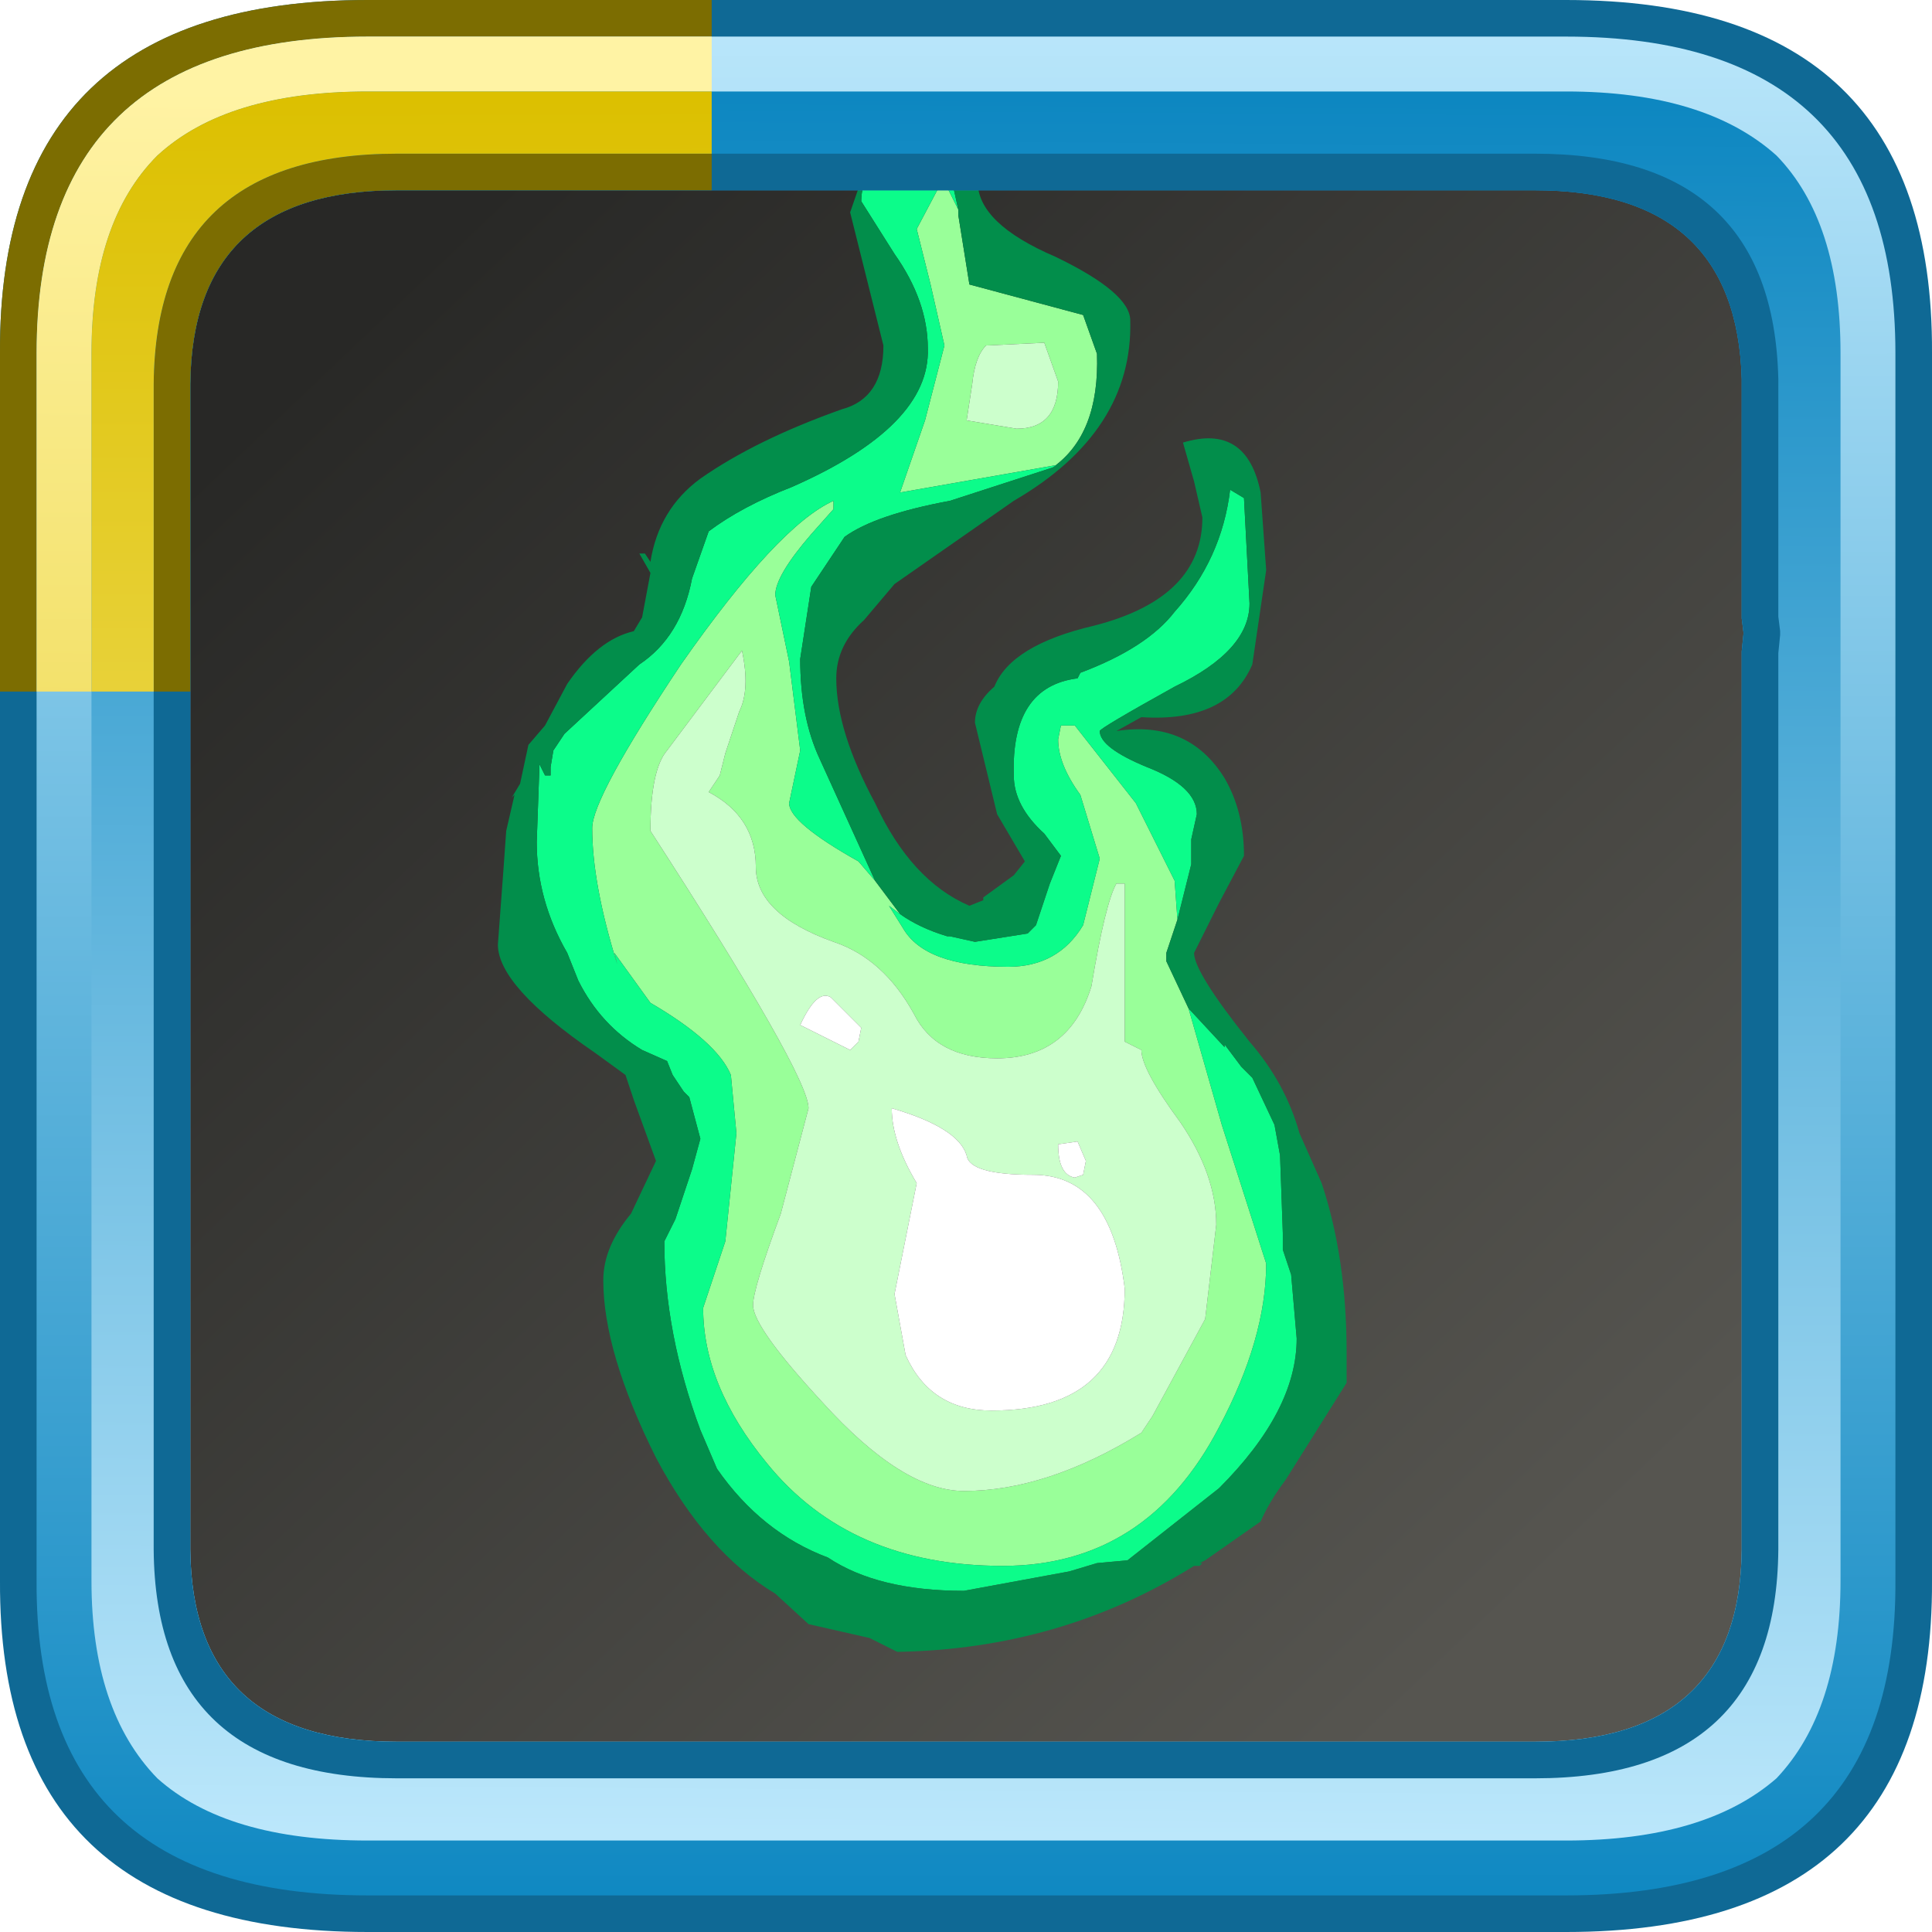 <?xml version="1.0" encoding="UTF-8" standalone="no"?>
<svg xmlns:ffdec="https://www.free-decompiler.com/flash" xmlns:xlink="http://www.w3.org/1999/xlink" ffdec:objectType="frame" height="52.8px" width="52.8px" xmlns="http://www.w3.org/2000/svg">
  <g transform="matrix(1.0, 0.0, 0.0, 1.0, 2.0, 2.0)">
    <use ffdec:characterId="608" height="44.0" transform="matrix(1.0, 0.0, 0.0, 1.0, 2.0, 2.0)" width="44.0" xlink:href="#sprite0"/>
    <use ffdec:characterId="708" height="28.25" transform="matrix(1.516, 0.0, 0.0, 1.516, 11.607, 0.317)" width="15.3" xlink:href="#sprite2"/>
    <use ffdec:characterId="661" height="52.8" transform="matrix(1.0, 0.0, 0.0, 1.0, -2.0, -2.0)" width="52.8" xlink:href="#sprite3"/>
  </g>
  <defs>
    <g id="sprite0" transform="matrix(1.0, 0.0, 0.0, 1.0, -2.0, -2.0)">
      <use ffdec:characterId="482" height="44.0" transform="matrix(1.0, 0.0, 0.0, 1.0, 2.0, 2.0)" width="44.0" xlink:href="#sprite1"/>
    </g>
    <g id="sprite1" transform="matrix(1.0, 0.0, 0.0, 1.0, -2.0, -2.0)">
      <use ffdec:characterId="481" height="44.0" transform="matrix(1.0, 0.0, 0.0, 1.0, 2.0, 2.0)" width="44.0" xlink:href="#shape0"/>
    </g>
    <g id="shape0" transform="matrix(1.0, 0.0, 0.0, 1.0, -2.0, -2.0)">
      <path d="M44.3 3.05 L44.45 3.2 44.6 3.3 45.3 4.15 45.25 4.0 45.45 4.5 Q46.0 5.75 46.0 7.5 L46.0 40.5 45.75 42.8 45.7 42.9 45.7 42.85 45.45 43.55 45.4 43.7 45.1 44.2 44.7 44.65 Q43.15 46.0 40.1 46.0 L7.9 46.0 Q5.65 46.0 4.2 45.3 L4.25 45.3 3.65 44.95 3.25 44.6 3.15 44.45 3.0 44.3 2.5 43.4 Q2.0 42.2 2.0 40.6 L2.0 40.5 2.0 7.5 Q2.0 6.55 2.15 5.75 L2.7 4.25 Q3.35 3.05 4.7 2.5 L4.65 2.5 5.0 2.4 5.15 2.35 5.3 2.3 5.9 2.15 6.85 2.05 6.95 2.05 7.8 2.0 7.9 2.0 18.3 2.0 18.6 2.0 40.1 2.0 40.45 2.0 41.6 2.1 41.75 2.1 41.95 2.2 43.05 2.45 Q43.7 2.65 44.2 3.0 L44.3 3.05" fill="url(#gradient0)" fill-rule="evenodd" stroke="none"/>
    </g>
    <linearGradient gradientTransform="matrix(-0.02, -0.021, 0.021, -0.02, 24.0, 24.0)" gradientUnits="userSpaceOnUse" id="gradient0" spreadMethod="pad" x1="-819.2" x2="819.2">
      <stop offset="0.0" stop-color="#565550"/>
      <stop offset="1.0" stop-color="#282826"/>
    </linearGradient>
    <g id="sprite2" transform="matrix(1.0, 0.0, 0.0, 1.0, -13.0, 2.1)">
      <use ffdec:characterId="707" height="28.25" transform="matrix(1.0, 0.0, 0.0, 1.0, 13.0, -2.1)" width="15.3" xlink:href="#shape1"/>
    </g>
    <g id="shape1" transform="matrix(1.0, 0.0, 0.0, 1.0, -13.0, 2.1)">
      <path d="M21.3 0.15 L21.3 0.25 21.5 1.5 23.55 2.05 23.8 2.75 Q23.85 4.2 23.0 4.8 L23.1 4.75 20.25 5.25 20.7 3.95 21.05 2.6 20.8 1.5 20.55 0.5 21.0 -0.35 21.0 -0.45 21.3 0.15 M19.8 12.25 L20.25 12.85 20.05 12.7 20.3 13.1 Q20.7 13.8 22.2 13.8 23.1 13.8 23.55 13.05 L23.85 11.85 23.5 10.7 Q23.1 10.15 23.1 9.7 L23.15 9.45 23.4 9.45 24.5 10.85 25.2 12.25 25.25 12.95 25.05 13.55 25.05 13.7 25.45 14.55 26.05 16.65 26.85 19.15 Q26.85 20.5 26.0 22.1 24.7 24.6 22.1 24.6 19.35 24.6 17.85 22.75 16.7 21.35 16.7 19.95 L16.9 19.35 17.1 18.75 17.3 16.8 17.2 15.75 Q16.95 15.15 15.75 14.45 L15.1 13.55 15.15 13.75 Q14.7 12.3 14.7 11.3 14.7 10.75 16.3 8.35 18.05 5.85 19.05 5.4 L19.05 5.45 19.05 5.55 18.65 6.0 Q18.0 6.75 18.0 7.1 L18.25 8.3 18.45 9.9 18.25 10.85 Q18.25 11.2 19.5 11.9 L19.8 12.25 M21.45 3.95 L22.35 4.1 Q23.1 4.1 23.1 3.25 L22.85 2.55 21.8 2.6 Q21.6 2.8 21.55 3.3 L21.45 3.95 M24.3 12.3 L24.15 12.3 Q23.95 12.65 23.7 14.15 23.3 15.45 22.0 15.45 20.9 15.45 20.5 14.65 19.95 13.65 19.05 13.35 17.65 12.85 17.65 12.0 17.65 11.1 16.8 10.65 L17.0 10.35 17.1 9.95 17.35 9.2 Q17.55 8.8 17.4 8.1 L16.05 9.9 Q15.75 10.25 15.75 11.35 18.6 15.75 18.6 16.35 L18.1 18.25 Q17.6 19.6 17.6 19.9 17.6 20.3 18.85 21.65 20.3 23.25 21.4 23.25 22.9 23.25 24.6 22.2 L24.8 21.9 25.75 20.15 25.95 18.45 Q25.95 17.55 25.3 16.6 24.6 15.65 24.6 15.3 L24.3 15.15 24.3 12.3" fill="#99ff99" fill-rule="evenodd" stroke="none"/>
      <path d="M21.45 3.95 L21.55 3.3 Q21.6 2.8 21.8 2.6 L22.85 2.55 23.1 3.25 Q23.1 4.1 22.35 4.1 L21.45 3.95 M24.3 12.3 L24.3 15.15 24.6 15.3 Q24.6 15.65 25.3 16.6 25.95 17.55 25.95 18.45 L25.75 20.15 24.8 21.9 24.6 22.2 Q22.9 23.25 21.4 23.25 20.3 23.25 18.85 21.65 17.6 20.3 17.6 19.9 17.6 19.6 18.1 18.25 L18.6 16.35 Q18.6 15.75 15.75 11.35 15.75 10.25 16.05 9.9 L17.4 8.1 Q17.55 8.8 17.35 9.2 L17.1 9.95 17.0 10.35 16.8 10.65 Q17.65 11.1 17.65 12.0 17.65 12.85 19.05 13.35 19.95 13.65 20.5 14.65 20.9 15.45 22.0 15.45 23.3 15.45 23.7 14.15 23.95 12.65 24.15 12.3 L24.3 12.3 M19.55 14.9 L19.0 14.35 Q18.75 14.2 18.45 14.85 L19.35 15.3 19.5 15.15 19.55 14.9 M23.45 16.95 L23.1 17.0 Q23.1 17.55 23.4 17.6 L23.55 17.55 23.6 17.3 23.45 16.95 M22.65 17.55 Q21.5 17.55 21.45 17.2 21.3 16.7 20.1 16.35 20.1 16.95 20.55 17.7 L20.15 19.7 20.35 20.8 Q20.8 21.8 21.9 21.8 24.3 21.8 24.3 19.6 24.05 17.55 22.65 17.55" fill="#ccffcc" fill-rule="evenodd" stroke="none"/>
      <path d="M21.7 -2.1 L22.3 -2.1 21.8 -1.7 21.2 -1.1 21.1 -0.75 21.3 0.15 21.0 -0.45 21.0 -0.35 20.55 0.5 20.8 1.5 21.05 2.6 20.7 3.95 20.25 5.25 23.1 4.75 23.0 4.8 21.15 5.4 Q19.8 5.65 19.25 6.05 L18.65 6.95 18.45 8.25 Q18.45 9.3 18.8 10.05 L19.8 12.25 19.5 11.9 Q18.25 11.2 18.25 10.85 L18.45 9.9 18.25 8.3 18.0 7.1 Q18.0 6.75 18.65 6.0 L19.05 5.55 19.05 5.45 19.05 5.4 Q18.05 5.85 16.3 8.35 14.7 10.75 14.7 11.3 14.7 12.3 15.15 13.75 L15.1 13.55 15.75 14.45 Q16.95 15.15 17.2 15.75 L17.3 16.8 17.1 18.75 16.9 19.35 16.7 19.95 Q16.7 21.35 17.85 22.75 19.35 24.6 22.1 24.6 24.7 24.6 26.0 22.1 26.85 20.5 26.85 19.15 L26.05 16.65 25.45 14.55 26.1 15.25 26.1 15.2 26.4 15.6 26.6 15.8 27.0 16.65 27.1 17.2 27.15 18.6 27.15 18.9 27.3 19.35 27.4 20.5 Q27.4 21.8 26.0 23.2 L24.35 24.5 23.8 24.55 23.3 24.7 21.4 25.05 Q19.85 25.05 18.95 24.45 17.75 24.0 16.95 22.85 L16.65 22.15 Q16.0 20.4 16.0 18.75 L16.2 18.35 16.5 17.45 16.65 16.9 16.45 16.15 16.35 16.05 16.15 15.75 16.05 15.5 15.6 15.3 Q14.85 14.85 14.45 14.05 L14.25 13.55 Q13.7 12.6 13.7 11.55 L13.75 10.15 13.85 10.35 13.95 10.35 13.95 10.2 14.0 9.9 14.2 9.6 15.55 8.35 Q16.3 7.85 16.5 6.8 L16.8 5.95 Q17.4 5.5 18.3 5.15 20.8 4.05 20.75 2.65 20.75 1.8 20.15 0.95 L19.55 0.0 Q19.55 -0.6 20.25 -1.1 L20.95 -1.5 21.7 -2.1 M20.25 12.85 Q20.6 13.1 21.1 13.25 L21.15 13.25 21.6 13.35 22.55 13.2 22.7 13.05 22.95 12.3 23.15 11.8 22.85 11.4 Q22.3 10.9 22.3 10.35 22.25 8.75 23.45 8.6 L23.5 8.5 Q24.7 8.05 25.2 7.4 26.05 6.45 26.2 5.2 L26.45 5.35 26.55 7.25 Q26.55 8.1 25.2 8.75 23.85 9.5 23.85 9.55 23.85 9.85 24.7 10.2 25.6 10.55 25.6 11.05 L25.5 11.5 25.5 11.95 25.25 12.95 25.2 12.25 24.5 10.85 23.4 9.45 23.15 9.45 23.1 9.7 Q23.1 10.15 23.5 10.7 L23.85 11.85 23.55 13.05 Q23.1 13.8 22.2 13.8 20.7 13.8 20.3 13.1 L20.05 12.7 20.25 12.85" fill="#0cfc8a" fill-rule="evenodd" stroke="none"/>
      <path d="M22.65 17.55 Q24.05 17.55 24.3 19.6 24.3 21.8 21.9 21.8 20.8 21.8 20.35 20.8 L20.15 19.7 20.55 17.7 Q20.1 16.95 20.1 16.35 21.3 16.7 21.45 17.2 21.5 17.55 22.65 17.55 M23.45 16.95 L23.6 17.3 23.55 17.55 23.4 17.6 Q23.1 17.55 23.1 17.0 L23.45 16.95 M19.55 14.9 L19.5 15.15 19.35 15.3 18.45 14.85 Q18.75 14.2 19.0 14.35 L19.55 14.9" fill="#ffffff" fill-rule="evenodd" stroke="none"/>
      <path d="M22.3 -2.1 L23.2 -2.1 Q23.05 -1.5 22.5 -1.15 L22.4 -1.1 Q21.65 -0.7 21.65 -0.35 21.65 0.4 23.05 1.0 24.4 1.65 24.4 2.15 24.45 4.15 22.3 5.4 L20.15 6.9 19.6 7.55 Q19.1 8.0 19.1 8.6 19.1 9.55 19.8 10.85 20.45 12.25 21.5 12.7 L21.75 12.6 21.75 12.55 22.3 12.15 22.5 11.9 22.0 11.05 21.6 9.4 Q21.6 9.05 21.95 8.75 22.25 8.0 23.75 7.65 25.7 7.15 25.7 5.7 L25.55 5.05 25.35 4.35 Q26.5 4.0 26.75 5.25 L26.85 6.65 26.6 8.35 Q26.15 9.4 24.6 9.3 L24.15 9.55 Q25.45 9.35 26.1 10.4 26.45 11.0 26.45 11.8 L26.0 12.65 25.8 13.05 25.55 13.55 Q25.55 13.9 26.55 15.15 27.2 15.9 27.45 16.8 L27.85 17.7 Q28.3 19.05 28.3 20.75 L28.3 21.3 27.2 23.05 Q26.9 23.45 26.75 23.8 L25.75 24.5 25.65 24.55 25.7 24.55 25.65 24.6 25.55 24.6 Q23.15 26.1 20.2 26.15 L19.7 25.9 18.6 25.65 18.0 25.1 Q16.75 24.35 15.85 22.65 14.9 20.75 14.9 19.45 14.9 18.85 15.4 18.25 L15.85 17.3 15.45 16.2 15.3 15.75 14.75 15.35 Q13.0 14.15 13.0 13.4 L13.1 12.05 13.15 11.35 13.3 10.7 13.25 10.75 13.4 10.5 13.55 9.8 13.85 9.45 14.25 8.7 Q14.8 7.9 15.45 7.75 L15.6 7.5 15.75 6.7 15.55 6.35 15.65 6.35 15.75 6.5 Q15.9 5.55 16.65 5.0 17.65 4.3 19.2 3.75 19.95 3.55 19.95 2.6 L19.35 0.2 19.8 -1.1 19.8 -1.15 20.45 -2.1 21.7 -2.1 20.95 -1.5 20.25 -1.1 Q19.55 -0.6 19.55 0.0 L20.15 0.95 Q20.75 1.8 20.75 2.65 20.8 4.05 18.3 5.15 17.4 5.5 16.8 5.95 L16.5 6.8 Q16.3 7.85 15.55 8.35 L14.2 9.6 14.0 9.9 13.95 10.2 13.95 10.35 13.85 10.35 13.75 10.15 13.7 11.55 Q13.7 12.6 14.25 13.55 L14.45 14.05 Q14.85 14.85 15.6 15.3 L16.05 15.5 16.15 15.75 16.35 16.05 16.45 16.15 16.65 16.9 16.5 17.45 16.2 18.35 16.0 18.75 Q16.0 20.4 16.65 22.15 L16.95 22.85 Q17.75 24.0 18.95 24.45 19.85 25.05 21.4 25.05 L23.3 24.7 23.8 24.55 24.35 24.5 26.0 23.2 Q27.4 21.8 27.4 20.5 L27.3 19.35 27.15 18.9 27.15 18.6 27.1 17.2 27.0 16.65 26.6 15.8 26.4 15.6 26.1 15.2 26.1 15.25 25.45 14.55 25.05 13.7 25.05 13.55 25.25 12.95 25.5 11.95 25.5 11.5 25.6 11.05 Q25.6 10.55 24.7 10.2 23.85 9.85 23.85 9.55 23.85 9.5 25.2 8.75 26.55 8.1 26.55 7.25 L26.45 5.35 26.2 5.2 Q26.05 6.45 25.2 7.4 24.7 8.05 23.5 8.5 L23.45 8.6 Q22.25 8.75 22.3 10.35 22.3 10.9 22.85 11.4 L23.15 11.8 22.95 12.3 22.7 13.05 22.55 13.2 21.6 13.35 21.15 13.25 21.1 13.25 Q20.6 13.1 20.25 12.85 L19.8 12.25 18.8 10.05 Q18.45 9.3 18.45 8.25 L18.65 6.95 19.25 6.05 Q19.8 5.65 21.15 5.4 L23.0 4.8 Q23.85 4.2 23.8 2.75 L23.55 2.05 21.5 1.5 21.3 0.25 21.3 0.15 21.1 -0.75 21.2 -1.1 21.8 -1.7 22.3 -2.1" fill="#028e4b" fill-rule="evenodd" stroke="none"/>
    </g>
    <g id="sprite3" transform="matrix(1.0, 0.0, 0.0, 1.0, 2.0, 2.0)">
      <use ffdec:characterId="660" height="52.8" transform="matrix(1.0, 0.0, 0.0, 1.0, -2.0, -2.0)" width="52.8" xlink:href="#shape2"/>
      <filter id="filter0">
        <feColorMatrix in="SourceGraphic" result="filterResult0" type="matrix" values="0.993 -0.091 0.098 0.0 0.157 0.007 1.025 -0.033 0.0 0.157 -0.093 0.063 1.03 0.0 0.157 0.0 0.0 0.0 1.0 0.0"/>
      </filter>
      <use ffdec:characterId="616" filter="url(#filter0)" height="18.9" transform="matrix(1.0, 0.0, 0.0, 1.0, -2.0, -2.0)" width="19.45" xlink:href="#sprite4"/>
    </g>
    <g id="shape2" transform="matrix(1.0, 0.0, 0.0, 1.0, 2.0, 2.0)">
      <path d="M40.8 -2.0 Q50.85 -2.0 50.8 7.65 L50.8 41.2 Q50.85 50.8 40.8 50.8 L8.05 50.8 Q-2.05 50.8 -2.0 41.2 L-2.0 7.65 Q-2.05 -2.0 8.05 -2.0 L40.8 -2.0 M45.6 15.95 L45.6 15.8 45.65 15.3 45.6 14.9 45.6 14.7 45.6 8.35 Q45.45 3.2 39.95 3.2 L8.85 3.2 Q3.25 3.2 3.2 8.5 L3.2 40.35 Q3.25 45.6 8.85 45.6 L39.95 45.6 Q45.55 45.6 45.6 40.35 L45.6 15.95" fill="#0f6995" fill-rule="evenodd" stroke="none"/>
      <path d="M40.8 -1.0 Q49.8 -1.0 49.8 7.65 L49.8 41.2 Q49.85 49.8 40.8 49.8 L8.05 49.8 Q-1.05 49.8 -1.0 41.2 L-1.0 7.65 Q-1.0 -1.0 8.05 -1.0 L40.8 -1.0 M46.6 15.9 L46.65 15.3 46.6 14.8 46.6 14.7 46.6 8.4 Q46.5 2.2 39.95 2.2 L8.85 2.2 Q2.2 2.2 2.2 8.5 L2.2 40.35 Q2.25 46.6 8.85 46.6 L39.95 46.6 Q46.55 46.6 46.6 40.35 L46.6 15.9" fill="url(#gradient1)" fill-rule="evenodd" stroke="none"/>
      <path d="M48.3 7.65 L48.3 41.2 Q48.3 44.75 46.55 46.6 44.6 48.3 40.8 48.3 L8.05 48.3 Q4.2 48.3 2.3 46.6 0.5 44.75 0.5 41.2 L0.5 7.65 Q0.5 4.05 2.3 2.25 4.2 0.5 8.05 0.5 L40.8 0.5 Q44.6 0.5 46.55 2.25 48.3 4.05 48.3 7.65 M45.65 15.3 L45.6 14.9 45.6 14.7 45.6 8.35 Q45.45 3.2 39.95 3.2 L8.85 3.2 Q3.25 3.2 3.2 8.5 L3.2 40.35 Q3.25 45.6 8.85 45.6 L39.95 45.6 Q45.55 45.6 45.6 40.35 L45.6 15.95 45.6 15.8 45.65 15.3" fill="url(#gradient2)" fill-rule="evenodd" stroke="none"/>
      <path d="M46.65 15.35 L46.6 15.85 46.6 15.95 46.6 40.35 Q46.55 46.6 39.95 46.6 L8.85 46.6 Q2.25 46.6 2.2 40.35 L2.2 8.5 Q2.25 2.2 8.85 2.2 L39.95 2.2 Q46.45 2.2 46.6 8.35 L46.6 14.75 46.6 14.85 46.65 15.25 46.65 15.35 M45.6 14.7 L45.6 8.35 Q45.45 3.2 39.95 3.2 L8.85 3.2 Q3.25 3.2 3.2 8.5 L3.2 40.35 Q3.25 45.6 8.85 45.6 L39.95 45.6 Q45.55 45.6 45.6 40.35 L45.6 15.95 45.6 15.8 45.65 15.3 45.6 14.9 45.6 14.7" fill="#0f6995" fill-rule="evenodd" stroke="none"/>
    </g>
    <linearGradient gradientTransform="matrix(0.0, -0.032, 1.0, -3.0E-4, -0.9, 24.4)" gradientUnits="userSpaceOnUse" id="gradient1" spreadMethod="pad" x1="-819.2" x2="819.2">
      <stop offset="0.0" stop-color="#0d87c1"/>
      <stop offset="1.0" stop-color="#bbe7fb"/>
    </linearGradient>
    <linearGradient gradientTransform="matrix(-2.0E-4, 0.029, -0.031, -2.0E-4, 24.4, 24.4)" gradientUnits="userSpaceOnUse" id="gradient2" spreadMethod="pad" x1="-819.2" x2="819.2">
      <stop offset="0.0" stop-color="#0d87c1"/>
      <stop offset="1.0" stop-color="#bbe7fb"/>
    </linearGradient>
    <g id="sprite4" transform="matrix(1.0, 0.0, 0.0, 1.0, 0.0, 0.0)">
      <use ffdec:characterId="615" height="18.9" transform="matrix(1.0, 0.0, 0.0, 1.0, 0.0, 0.0)" width="19.45" xlink:href="#shape3"/>
    </g>
    <g id="shape3" transform="matrix(1.0, 0.0, 0.0, 1.0, 0.0, 0.0)">
      <path d="M1.0 18.9 L0.0 18.9 0.0 9.65 Q-0.05 0.0 10.05 0.0 L19.45 0.0 19.45 1.0 10.05 1.0 Q1.0 1.0 1.0 9.65 L1.0 18.9 M19.45 4.2 L19.45 5.2 10.85 5.2 Q5.25 5.2 5.2 10.5 L5.2 18.9 4.2 18.9 4.2 10.5 Q4.25 4.2 10.85 4.2 L19.45 4.2" fill="#7c6d01" fill-rule="evenodd" stroke="none"/>
      <path d="M19.45 1.0 L19.45 2.5 10.05 2.5 Q6.2 2.5 4.3 4.25 2.5 6.05 2.5 9.65 L2.5 18.9 1.0 18.9 1.0 9.65 Q1.0 1.0 10.05 1.0 L19.45 1.0" fill="url(#gradient3)" fill-rule="evenodd" stroke="none"/>
      <path d="M19.45 2.5 L19.45 4.2 10.85 4.2 Q4.25 4.2 4.2 10.5 L4.2 18.9 2.5 18.9 2.5 9.65 Q2.5 6.05 4.3 4.25 6.2 2.5 10.05 2.5 L19.45 2.5" fill="url(#gradient4)" fill-rule="evenodd" stroke="none"/>
    </g>
    <linearGradient gradientTransform="matrix(1.0E-4, -0.029, 0.031, 2.0E-4, 26.4, 26.4)" gradientUnits="userSpaceOnUse" id="gradient3" spreadMethod="pad" x1="-819.2" x2="819.2">
      <stop offset="0.0" stop-color="#dcc001"/>
      <stop offset="1.0" stop-color="#fff3a4"/>
    </linearGradient>
    <linearGradient gradientTransform="matrix(1.0E-4, 0.029, -0.031, 1.0E-4, 26.4, 26.4)" gradientUnits="userSpaceOnUse" id="gradient4" spreadMethod="pad" x1="-819.2" x2="819.2">
      <stop offset="0.0" stop-color="#dcc001"/>
      <stop offset="1.0" stop-color="#fff3a4"/>
    </linearGradient>
  </defs>
</svg>
